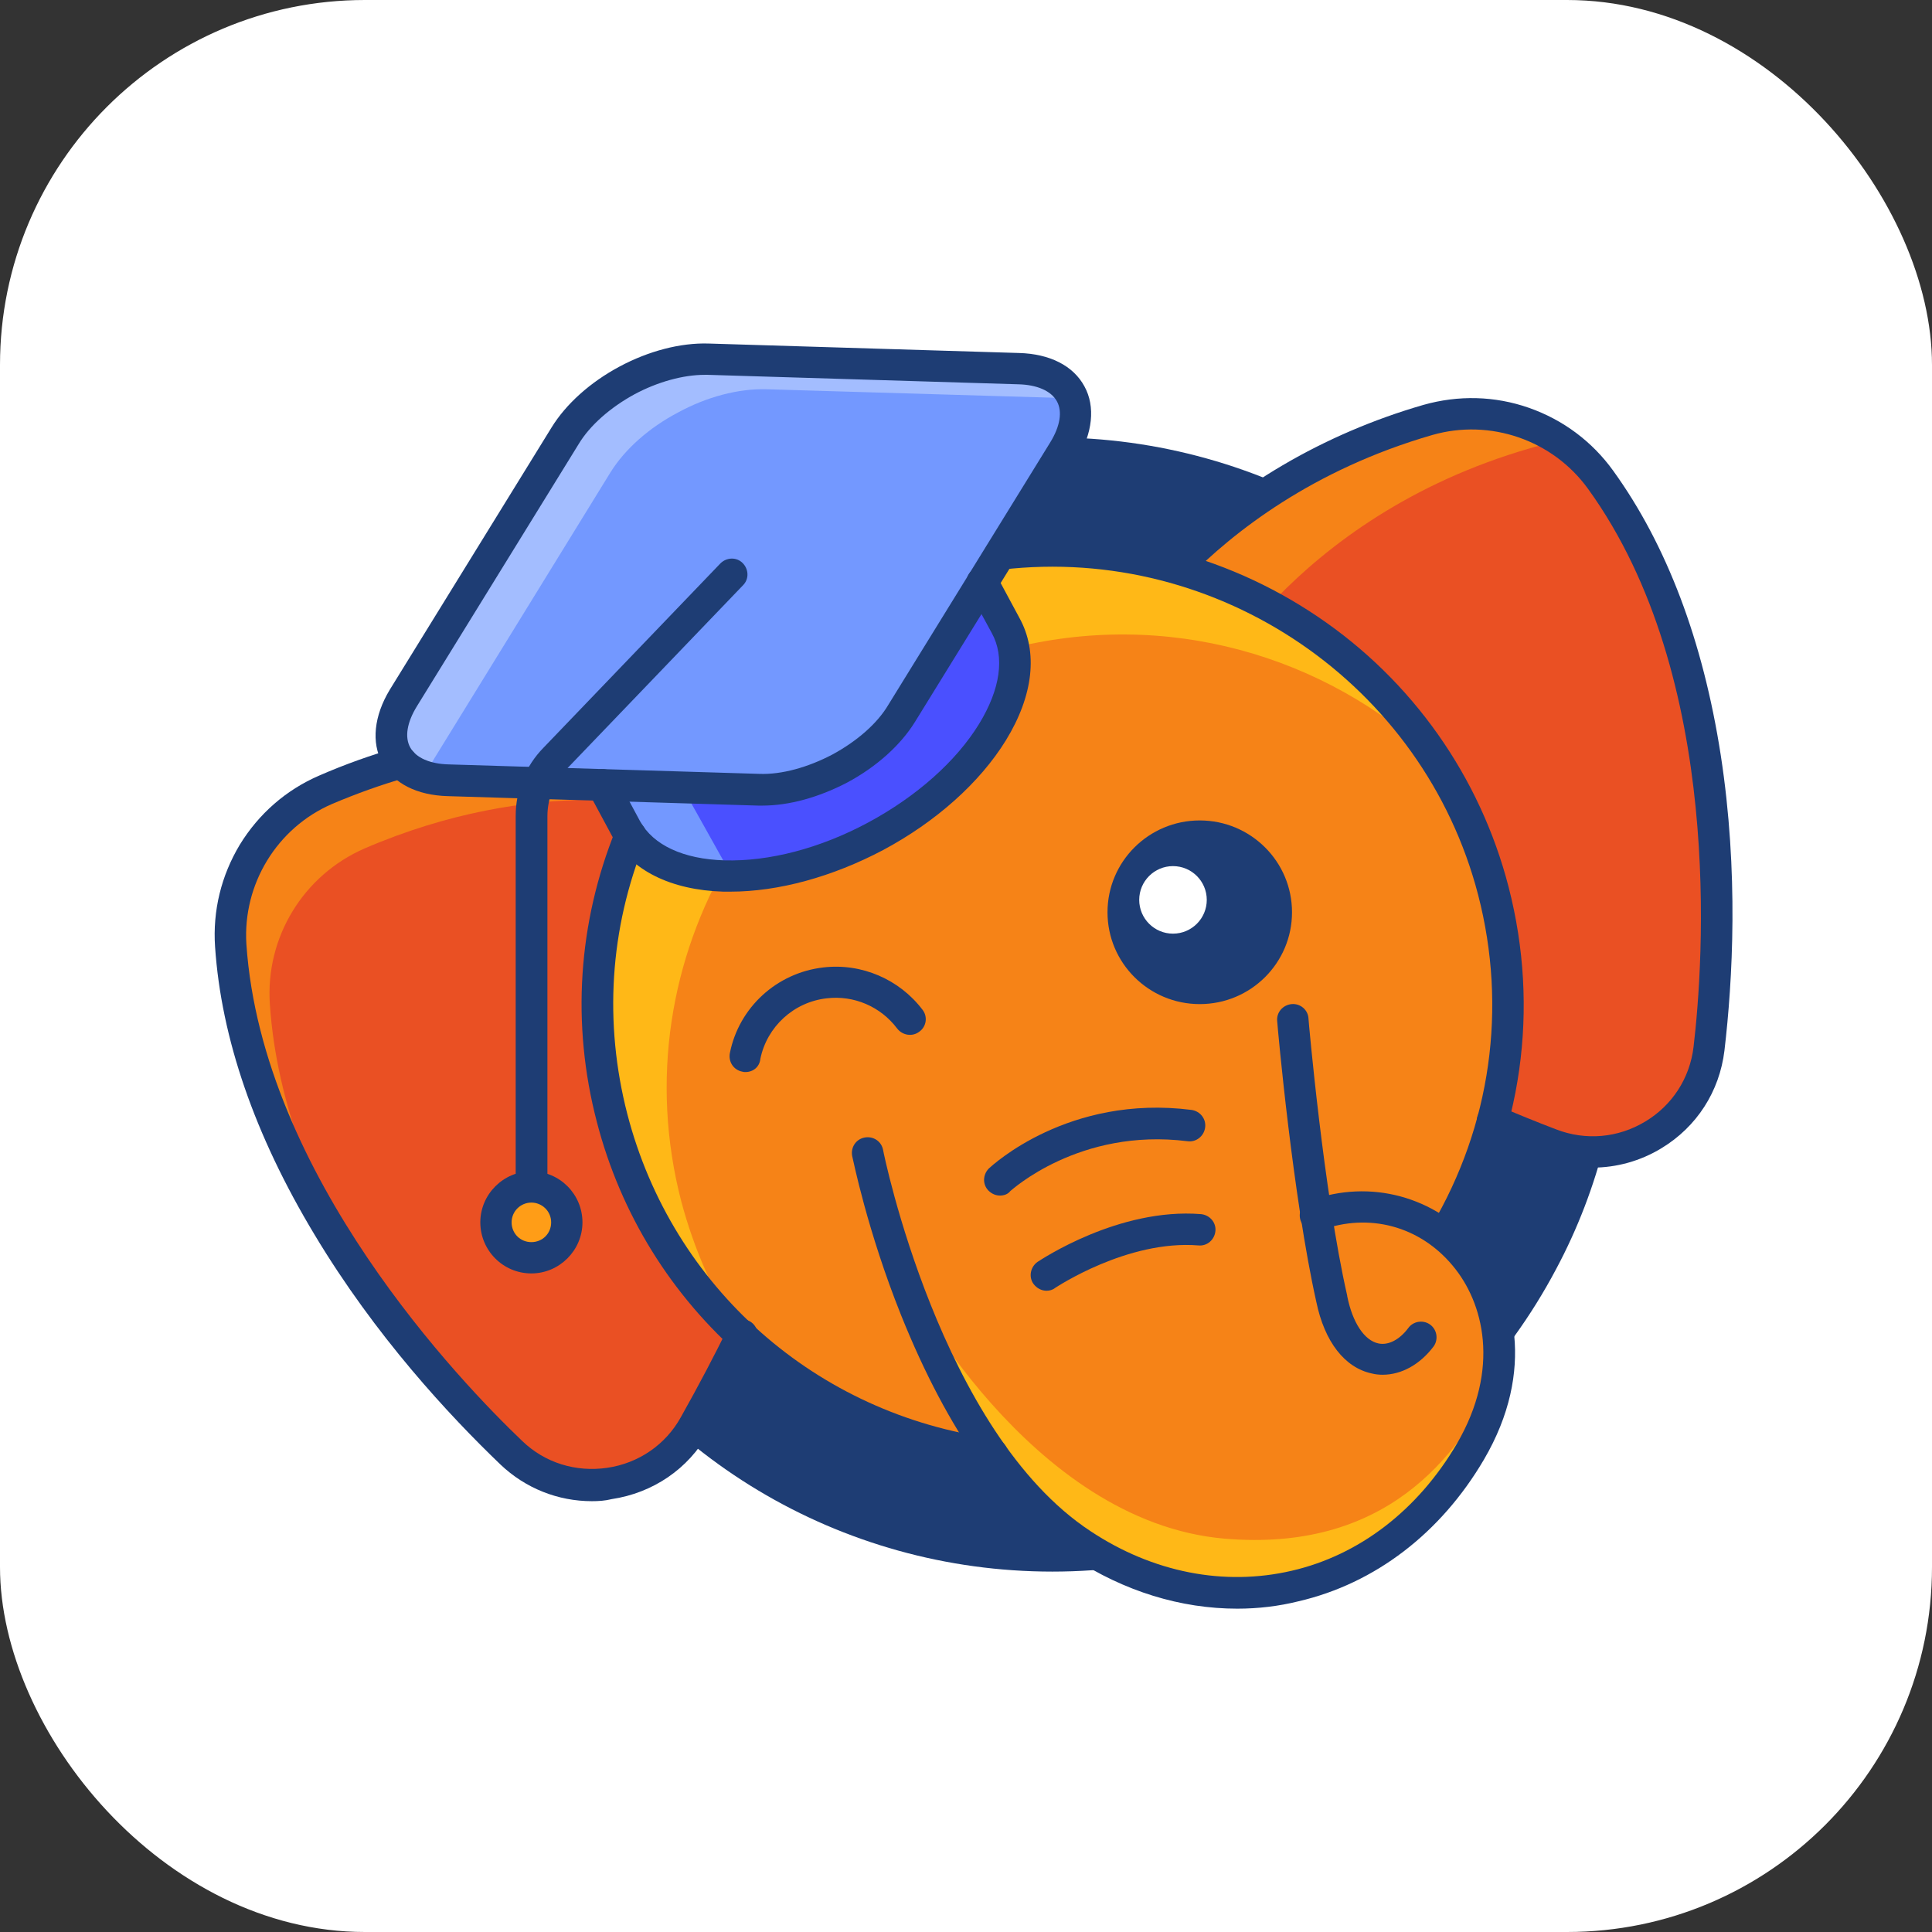 <svg width="90" height="90" viewBox="0 0 90 90" fill="none" xmlns="http://www.w3.org/2000/svg">
  <rect x="0" y="0" width="90" height="90" fill="#333333" stroke="none"/>
  <rect width="90" height="90" rx="17" fill="white" />
  <path d="M74.595 46.775C74.595 51.073 73.521 55.121 71.641 58.67C67.344 66.746 58.825 72.233 49.022 72.233C39.219 72.233 30.701 66.727 26.404 58.67C24.524 55.121 23.449 51.073 23.449 46.775C23.449 42.478 24.524 38.43 26.404 34.881C30.701 26.804 39.219 21.317 49.022 21.317C58.825 21.317 67.344 26.823 71.641 34.881C73.54 38.43 74.595 42.478 74.595 46.775Z" fill="#1E3D74" />
  <path d="M49.022 73.211C39.161 73.211 30.163 67.82 25.559 59.13C23.544 55.35 22.489 51.091 22.489 46.794C22.489 42.497 23.544 38.219 25.559 34.458C30.182 25.768 39.161 20.377 49.022 20.377C58.882 20.377 67.88 25.768 72.484 34.458C74.499 38.238 75.554 42.497 75.554 46.794C75.554 51.091 74.499 55.37 72.484 59.13C67.88 67.82 58.882 73.211 49.022 73.211ZM49.022 22.276C39.87 22.276 31.544 27.283 27.266 35.341C25.405 38.833 24.427 42.785 24.427 46.775C24.427 50.765 25.405 54.717 27.266 58.228C31.544 66.286 39.89 71.293 49.022 71.293C58.153 71.293 66.499 66.286 70.777 58.228C72.638 54.736 73.616 50.765 73.616 46.775C73.616 42.785 72.638 38.833 70.777 35.341C66.518 27.283 58.172 22.276 49.022 22.276Z" fill="#1E3D74" />
  <path d="M35.401 60.319C35.401 60.319 34.749 62.199 32.37 66.401C30.624 69.489 26.404 70.142 23.833 67.686C21.588 65.556 19.286 62.967 17.253 60.108C13.819 55.312 11.152 49.71 10.768 44.051C10.538 40.943 12.303 38.046 15.181 36.818C25.905 32.195 34.346 36.051 34.346 36.051L34.442 38.18L35.401 60.319Z" fill="#F68317" />
  <path d="M35.4 60.32C35.4 60.32 34.748 62.2 32.369 66.401C30.623 69.49 26.403 70.142 23.832 67.687C21.587 65.557 19.285 62.968 17.252 60.109C14.719 55.965 12.878 51.399 12.571 46.776C12.36 43.668 14.125 40.771 16.983 39.524C24.83 36.147 31.448 37.298 34.441 38.162L35.4 60.32Z" fill="#EA5023" />
  <path d="M79.621 48.865C79.314 51.55 77.089 53.469 74.595 53.642C73.827 53.699 73.022 53.584 72.235 53.296C67.707 51.55 66 50.514 66 50.514L51.247 31.138C51.247 31.138 55.295 22.812 66.518 19.57C68.705 18.937 71.007 19.359 72.791 20.606C73.463 21.066 74.058 21.661 74.556 22.352C79.87 29.699 80.58 40.634 79.621 48.865Z" fill="#F68317" />
  <path d="M79.621 48.865C79.314 51.551 77.089 53.47 74.595 53.642C71.852 52.491 70.259 52.203 70.259 52.203L56.024 32.443C56.024 32.443 60.072 24.117 71.295 20.875C71.794 20.722 72.312 20.645 72.811 20.606C73.482 21.067 74.077 21.662 74.576 22.352C79.871 29.7 80.581 40.635 79.621 48.865Z" fill="#EA5023" />
  <path d="M54.336 67.226C46.988 69.126 39.545 66.938 34.423 62.085C31.641 59.456 29.53 56.042 28.494 52.051C25.559 40.752 32.37 29.241 43.708 26.325C52.801 23.984 62.068 27.898 66.864 35.361C68.053 37.202 68.955 39.255 69.549 41.48C72.485 52.799 65.674 64.31 54.336 67.226Z" fill="#FFB817" />
  <path d="M54.336 67.225C46.988 69.124 39.544 66.937 34.422 62.084C33.233 60.242 32.331 58.189 31.736 55.964C28.801 44.664 35.631 33.153 46.969 30.237C54.317 28.338 61.76 30.525 66.882 35.379C68.072 37.22 68.974 39.273 69.568 41.499C72.484 52.798 65.674 64.309 54.336 67.225Z" fill="#F68317" />
  <path d="M46.22 34.094C45.031 36.013 43.055 37.72 40.791 38.929C38.757 40.022 36.493 40.713 34.422 40.79C34.191 40.809 33.961 40.809 33.731 40.79C33.577 40.79 33.424 40.77 33.27 40.77C31.237 40.617 29.836 39.792 29.165 38.583L26.729 34.094L31.371 31.619C32.446 30.526 33.788 29.547 35.227 28.78C36.666 28.013 38.22 27.437 39.736 27.149L44.436 24.636L44.992 25.672L45.165 25.998L46.853 29.125C47.563 30.411 47.41 32.195 46.22 34.094Z" fill="#7398FF" />
  <path d="M49.54 20.989L42 33.21C41.367 34.227 40.312 35.148 39.103 35.781C37.895 36.433 36.552 36.816 35.343 36.778L20.878 36.337C20.475 36.318 20.13 36.26 19.823 36.164C19.171 35.972 18.71 35.608 18.461 35.148C18.077 34.457 18.154 33.517 18.787 32.5L26.326 20.279C26.96 19.263 28.015 18.342 29.223 17.709C30.432 17.056 31.775 16.673 32.983 16.711L47.449 17.152C48.657 17.191 49.501 17.632 49.885 18.323C49.923 18.399 49.962 18.476 50 18.553C50.23 19.244 50.096 20.088 49.54 20.989Z" fill="#A3BDFF" />
  <path d="M46.22 34.094C45.031 36.013 43.055 37.72 40.791 38.929C38.757 40.022 36.493 40.713 34.422 40.79C34.191 40.809 33.961 40.809 33.731 40.79C33.577 40.79 33.424 40.77 33.27 40.77C31.237 40.617 29.836 39.792 29.165 38.583L26.729 34.094L31.371 31.619C32.446 30.526 33.788 29.547 35.227 28.78C36.666 28.013 38.22 27.437 39.736 27.149L44.436 24.636L44.992 25.672L45.165 25.998L46.853 29.125C47.563 30.411 47.41 32.195 46.22 34.094Z" fill="#7398FF" />
  <path d="M46.221 34.095C45.031 36.013 43.055 37.721 40.791 38.929C38.758 40.023 36.494 40.713 34.422 40.79C34.307 40.79 34.192 40.771 34.077 40.771L30.278 33.98L34.921 31.486C35.976 30.392 37.3 29.433 38.739 28.666C40.178 27.898 41.731 27.323 43.247 27.035L45.166 26.018L46.854 29.145C47.564 30.411 47.41 32.196 46.221 34.095Z" fill="#4A50FF" />
  <path d="M49.54 20.989L42 33.21C41.367 34.227 40.312 35.148 39.103 35.781C37.895 36.433 36.552 36.816 35.343 36.778L20.878 36.337C20.475 36.318 20.13 36.26 19.823 36.164C19.171 35.972 18.71 35.608 18.461 35.148C18.077 34.457 18.154 33.517 18.787 32.5L26.326 20.279C26.96 19.263 28.015 18.342 29.223 17.709C30.432 17.056 31.775 16.673 32.983 16.711L47.449 17.152C48.657 17.191 49.501 17.632 49.885 18.323C49.923 18.399 49.962 18.476 50 18.553C50.23 19.244 50.096 20.088 49.54 20.989Z" fill="#A3BDFF" />
  <path d="M49.539 20.991L42 33.212C41.367 34.229 40.311 35.15 39.103 35.783C37.894 36.435 36.551 36.819 35.343 36.78L20.877 36.339C20.474 36.32 20.129 36.262 19.822 36.166C19.918 35.898 20.052 35.629 20.225 35.341L28.436 22.008C29.127 20.895 30.278 19.898 31.602 19.207C32.906 18.497 34.383 18.095 35.707 18.133L49.98 18.555C50.23 19.246 50.096 20.09 49.539 20.991Z" fill="#7398FF" />
  <path d="M69.799 64.022C69.645 65.173 69.242 66.401 68.513 67.629C64.523 74.44 56.696 76.089 50.422 71.946C46.336 69.26 43.708 63.926 42.192 59.725C40.964 56.368 40.446 53.72 40.446 53.72L61.338 56.617C65.904 54.948 70.47 58.823 69.799 64.022Z" fill="#F68317" />
  <path d="M69.799 64.022C69.645 65.172 69.243 66.4 68.514 67.628C64.523 74.439 56.696 76.089 50.423 71.945C46.336 69.259 43.708 63.925 42.192 59.724C42.192 59.724 47.929 70.89 57.041 71.676C64.447 72.309 67.919 67.993 69.799 64.022Z" fill="#FFB817" />
  <path d="M27.573 69.931C26 69.931 24.484 69.336 23.314 68.224C20.935 65.941 17.482 62.238 14.643 57.499C11.861 52.876 10.307 48.367 10.019 44.108C9.904 42.42 10.307 40.79 11.17 39.351C12.053 37.912 13.319 36.799 14.873 36.128C16.062 35.61 17.29 35.169 18.518 34.823C18.902 34.708 19.324 34.938 19.42 35.322C19.535 35.706 19.305 36.109 18.921 36.224C17.77 36.55 16.6 36.972 15.468 37.452C12.897 38.564 11.305 41.193 11.477 43.974C12.206 54.775 21.492 64.425 24.331 67.13C25.386 68.147 26.825 68.588 28.283 68.377C29.741 68.166 31.007 67.303 31.717 66.017C32.58 64.483 33.309 63.082 33.904 61.873C34.077 61.509 34.518 61.355 34.883 61.528C35.247 61.701 35.4 62.142 35.228 62.507C34.633 63.754 33.885 65.173 33.002 66.746C32.062 68.434 30.412 69.547 28.494 69.835C28.187 69.912 27.88 69.931 27.573 69.931Z" fill="#1E3D74" />
  <path d="M74.191 54.392C73.443 54.392 72.676 54.257 71.947 53.97C70.988 53.605 70.067 53.24 69.242 52.876C68.877 52.723 68.686 52.281 68.858 51.917C69.012 51.552 69.453 51.38 69.817 51.533C70.642 51.878 71.525 52.243 72.484 52.608C73.865 53.145 75.381 53.01 76.647 52.243C77.894 51.495 78.719 50.229 78.892 48.77C79.352 44.895 80.331 31.562 73.98 22.776C72.331 20.492 69.415 19.495 66.729 20.262C61.146 21.874 57.443 24.79 55.314 26.958C55.026 27.245 54.566 27.245 54.278 26.977C53.99 26.689 53.99 26.229 54.259 25.941C57.482 22.66 61.664 20.205 66.307 18.862C67.937 18.401 69.626 18.44 71.218 18.996C72.81 19.552 74.172 20.569 75.151 21.931C77.645 25.385 79.333 29.855 80.158 35.169C81.002 40.636 80.714 45.682 80.331 48.943C80.1 50.843 79.045 52.492 77.395 53.49C76.417 54.085 75.304 54.392 74.191 54.392Z" fill="#1E3D74" />
  <path d="M67.304 58.227C67.17 58.227 67.055 58.189 66.94 58.131C66.594 57.92 66.479 57.479 66.671 57.134C69.453 52.434 70.22 46.947 68.858 41.69C66.307 31.868 56.772 25.364 46.681 26.535C46.278 26.573 45.913 26.285 45.856 25.901C45.818 25.498 46.105 25.134 46.508 25.096C51.726 24.482 57.002 25.767 61.376 28.721C65.789 31.695 68.954 36.184 70.278 41.326C71.736 46.985 70.911 52.856 67.937 57.882C67.803 58.112 67.554 58.227 67.304 58.227Z" fill="#1E3D74" />
  <path d="M46.221 68.453C46.182 68.453 46.163 68.453 46.125 68.453C41.846 67.877 37.875 66.074 34.614 63.254C31.276 60.357 28.916 56.558 27.803 52.261C26.614 47.714 26.921 42.995 28.686 38.64C28.839 38.256 29.261 38.083 29.645 38.237C30.029 38.39 30.201 38.812 30.048 39.196C28.398 43.263 28.13 47.657 29.223 51.896C31.314 59.973 38.029 65.901 46.316 67.014C46.719 67.071 47.007 67.436 46.95 67.839C46.892 68.184 46.585 68.453 46.221 68.453Z" fill="#1E3D74" />
  <path d="M57.636 74.938C55.008 74.938 52.379 74.132 50.001 72.578C46.835 70.468 44.149 66.669 41.981 61.279C40.389 57.307 39.737 53.989 39.698 53.854C39.622 53.451 39.871 53.068 40.274 52.991C40.677 52.914 41.06 53.163 41.137 53.566C41.156 53.701 43.804 66.727 50.806 71.331C53.703 73.25 57.022 73.902 60.168 73.173C63.334 72.444 66.058 70.334 67.861 67.264C69.914 63.753 69.108 60.665 67.669 58.957C66.135 57.116 63.775 56.483 61.53 57.307C61.147 57.442 60.725 57.25 60.59 56.866C60.456 56.483 60.648 56.06 61.032 55.926C63.833 54.909 66.864 55.734 68.801 58.017C70.566 60.108 71.564 63.83 69.127 67.993C67.113 71.427 64.044 73.768 60.495 74.593C59.574 74.823 58.614 74.938 57.636 74.938Z" fill="#1E3D74" />
  <path d="M64.408 64.041C64.235 64.041 64.062 64.022 63.909 63.983C62.643 63.715 61.703 62.506 61.319 60.645C60.225 55.753 59.516 47.887 59.496 47.561C59.458 47.158 59.765 46.813 60.168 46.775C60.571 46.736 60.935 47.043 60.954 47.446C60.954 47.523 61.664 55.561 62.758 60.357V60.377C63.007 61.624 63.563 62.449 64.216 62.583C64.676 62.679 65.194 62.41 65.597 61.873C65.827 61.547 66.288 61.47 66.614 61.7C66.94 61.931 67.017 62.391 66.787 62.717C66.153 63.561 65.29 64.041 64.408 64.041Z" fill="#1E3D74" />
  <path d="M46.585 55.694C46.394 55.694 46.202 55.618 46.048 55.464C45.761 55.176 45.78 54.716 46.068 54.428C46.221 54.294 49.77 50.975 55.506 51.704C55.909 51.762 56.197 52.126 56.139 52.529C56.082 52.932 55.717 53.22 55.314 53.162C50.269 52.529 47.103 55.464 47.065 55.483C46.95 55.637 46.758 55.694 46.585 55.694Z" fill="#1E3D74" />
  <path d="M48.753 60.128C48.523 60.128 48.293 60.013 48.139 59.802C47.909 59.475 48.005 59.015 48.331 58.785C48.484 58.689 52.11 56.252 55.947 56.559C56.35 56.598 56.657 56.943 56.619 57.346C56.58 57.749 56.235 58.056 55.832 58.017C52.513 57.749 49.194 59.974 49.156 59.993C49.041 60.089 48.887 60.128 48.753 60.128Z" fill="#1E3D74" />
  <path d="M34.019 41.537C33.904 41.537 33.808 41.537 33.693 41.537C31.237 41.461 29.395 40.54 28.513 38.947L27.419 36.914C27.227 36.549 27.362 36.108 27.726 35.916C28.091 35.724 28.532 35.859 28.724 36.223L29.817 38.257C30.431 39.369 31.832 40.022 33.75 40.079C35.822 40.137 38.201 39.523 40.446 38.314C42.69 37.106 44.532 35.475 45.606 33.729C46.604 32.099 46.815 30.602 46.201 29.489L45.107 27.475C44.916 27.11 45.05 26.669 45.414 26.477C45.779 26.285 46.22 26.42 46.412 26.784L47.486 28.779C48.369 30.372 48.139 32.405 46.853 34.496C45.645 36.453 43.611 38.276 41.136 39.6C38.776 40.847 36.263 41.537 34.019 41.537Z" fill="#1E3D74" />
  <path d="M35.515 37.528C35.457 37.528 35.4 37.528 35.323 37.528L20.858 37.087C19.419 37.048 18.325 36.492 17.807 35.532C17.289 34.593 17.424 33.346 18.153 32.137L25.692 19.916C26.364 18.823 27.495 17.806 28.858 17.077C30.22 16.348 31.697 15.964 33.002 16.003L47.467 16.444C48.906 16.482 49.999 17.039 50.517 17.998C51.035 18.938 50.901 20.185 50.172 21.393L42.632 33.614C41.961 34.708 40.829 35.724 39.467 36.453C38.143 37.144 36.762 37.528 35.515 37.528ZM32.829 17.461C31.831 17.461 30.642 17.787 29.567 18.362C28.436 18.976 27.476 19.82 26.958 20.684L19.419 32.904C18.958 33.652 18.843 34.343 19.112 34.823C19.381 35.302 20.033 35.59 20.915 35.609L35.38 36.05C36.416 36.089 37.644 35.743 38.776 35.149C39.908 34.535 40.867 33.71 41.385 32.828L48.925 20.607C49.385 19.859 49.5 19.168 49.232 18.689C48.963 18.209 48.311 17.921 47.428 17.902L32.963 17.461C32.906 17.461 32.867 17.461 32.829 17.461Z" fill="#1E3D74" />
  <path d="M34.729 49.94C34.672 49.94 34.633 49.94 34.576 49.921C34.173 49.844 33.923 49.461 34 49.058C34.422 46.928 36.187 45.317 38.355 45.067C40.139 44.856 41.904 45.624 42.978 47.043C43.228 47.369 43.151 47.83 42.825 48.06C42.499 48.309 42.038 48.233 41.789 47.907C41.022 46.89 39.775 46.353 38.508 46.506C36.974 46.679 35.727 47.83 35.42 49.326C35.382 49.71 35.075 49.94 34.729 49.94Z" fill="#1E3D74" />
  <path d="M24.753 57.249C24.35 57.249 24.023 56.923 24.023 56.52V38.007C24.023 36.817 24.484 35.685 25.309 34.841L33.558 26.247C33.846 25.959 34.306 25.94 34.594 26.227C34.882 26.515 34.901 26.976 34.613 27.263L26.364 35.858C25.808 36.434 25.501 37.201 25.501 38.026V56.539C25.482 56.923 25.155 57.249 24.753 57.249Z" fill="#1E3D74" />
  <path d="M24.753 58.592C25.665 58.592 26.403 57.854 26.403 56.942C26.403 56.031 25.665 55.292 24.753 55.292C23.842 55.292 23.104 56.031 23.104 56.942C23.104 57.854 23.842 58.592 24.753 58.592Z" fill="#FF9D17" />
  <path d="M24.754 59.321C23.43 59.321 22.375 58.246 22.375 56.942C22.375 55.637 23.449 54.563 24.754 54.563C26.078 54.563 27.133 55.637 27.133 56.942C27.133 58.246 26.058 59.321 24.754 59.321ZM24.754 56.021C24.255 56.021 23.833 56.424 23.833 56.942C23.833 57.46 24.236 57.863 24.754 57.863C25.272 57.863 25.675 57.46 25.675 56.942C25.675 56.424 25.253 56.021 24.754 56.021Z" fill="#1E3D74" />
  <path d="M55.889 46.775C58.263 46.775 60.187 44.86 60.187 42.497C60.187 40.134 58.263 38.219 55.889 38.219C53.516 38.219 51.592 40.134 51.592 42.497C51.592 44.86 53.516 46.775 55.889 46.775Z" fill="#1E3D74" />
  <path d="M54.642 43.493C55.511 43.493 56.216 42.789 56.216 41.92C56.216 41.051 55.511 40.347 54.642 40.347C53.774 40.347 53.069 41.051 53.069 41.92C53.069 42.789 53.774 43.493 54.642 43.493Z" fill="white" />
</svg>